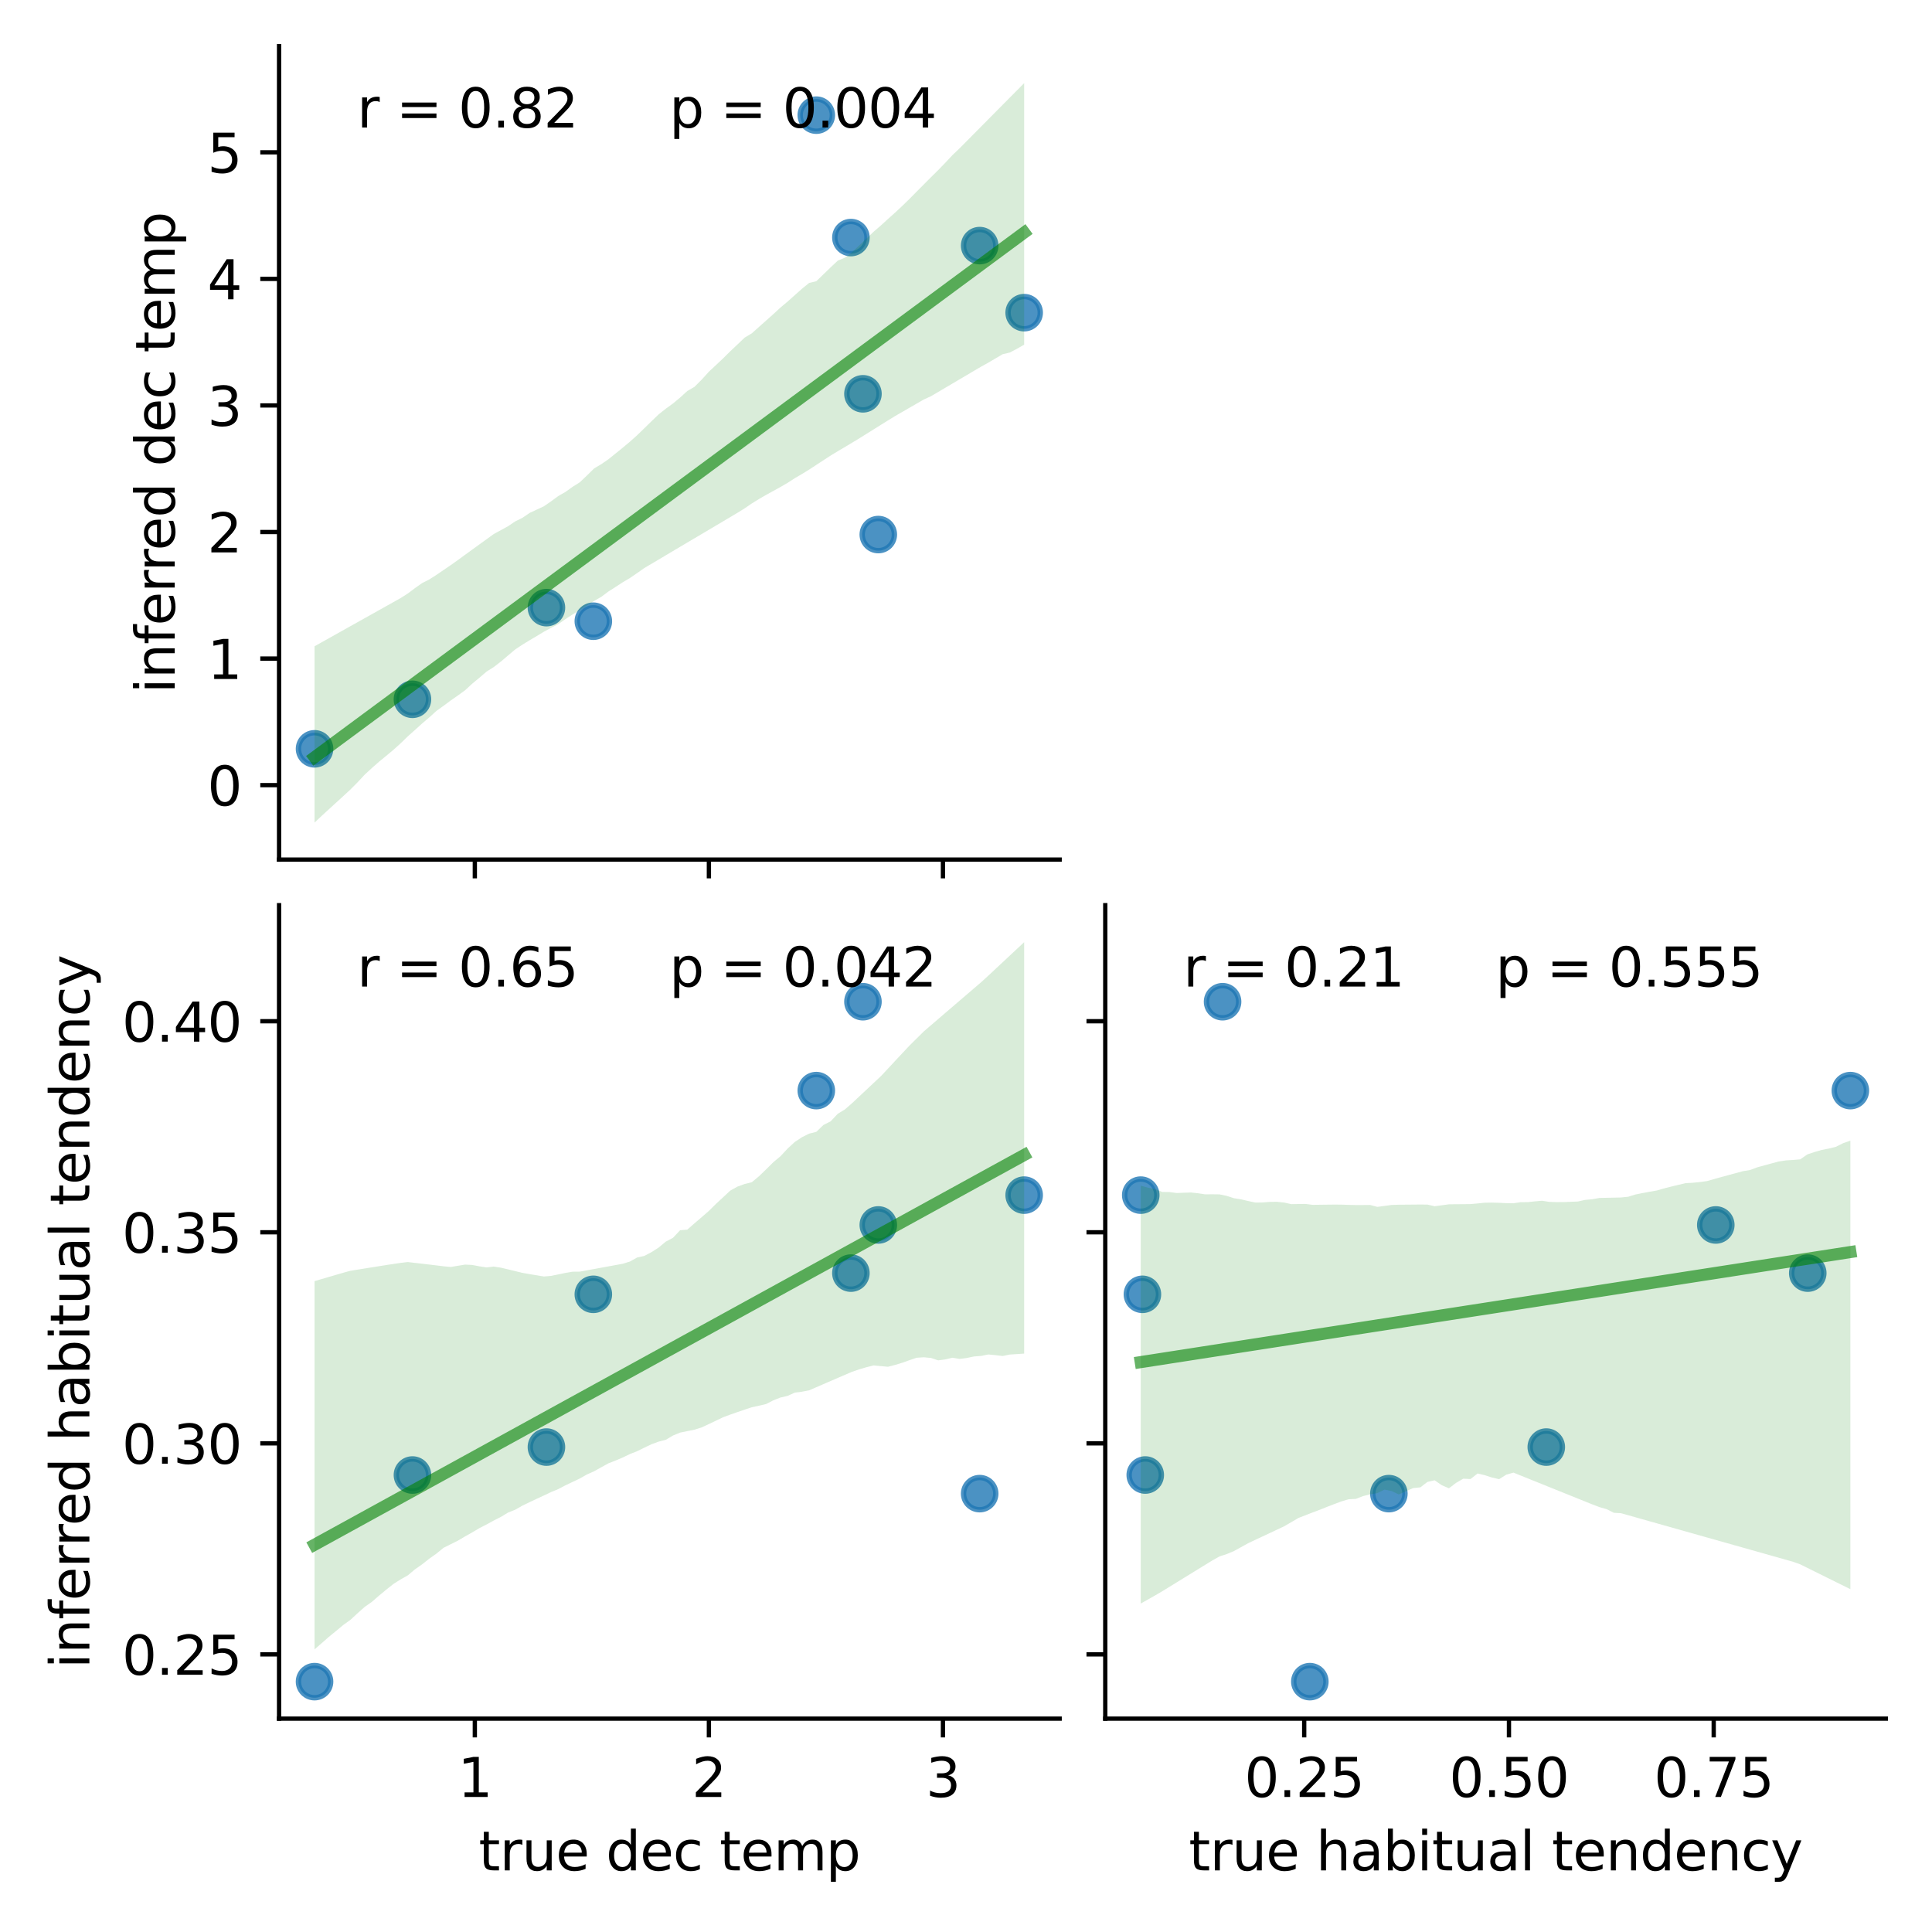 <?xml version="1.0" encoding="utf-8" standalone="no"?>
<!DOCTYPE svg PUBLIC "-//W3C//DTD SVG 1.1//EN"
  "http://www.w3.org/Graphics/SVG/1.1/DTD/svg11.dtd">
<svg xmlns:xlink="http://www.w3.org/1999/xlink" width="360pt" height="360pt" viewBox="0 0 360 360" xmlns="http://www.w3.org/2000/svg" version="1.1">
 <defs>
  <style type="text/css">*{stroke-linejoin: round; stroke-linecap: butt}</style>
 </defs>
 <g id="figure_1">
  <g id="patch_1">
   <path d="M 0 360 
L 360 360 
L 360 0 
L 0 0 
z
" style="fill: #ffffff"/>
  </g>
  <g id="axes_1">
   <g id="patch_2">
    <path d="M 52 160.17 
L 197.45 160.17 
L 197.45 8.6 
L 52 8.6 
z
" style="fill: #ffffff"/>
   </g>
   <g id="PathCollection_1">
    <defs>
     <path id="m58610fe6cb" d="M 0 3 
C 0.796 3 1.559 2.684 2.121 2.121 
C 2.684 1.559 3 0.796 3 0 
C 3 -0.796 2.684 -1.559 2.121 -2.121 
C 1.559 -2.684 0.796 -3 0 -3 
C -0.796 -3 -1.559 -2.684 -2.121 -2.121 
C -2.684 -1.559 -3 -0.796 -3 0 
C -3 0.796 -2.684 1.559 -2.121 2.121 
C -1.559 2.684 -0.796 3 0 3 
z
" style="stroke: #1f77b4; stroke-opacity: 0.8"/>
    </defs>
    <g clip-path="url(#pa6f089266f)">
     <use xlink:href="#m58610fe6cb" x="101.819" y="113.224" style="fill: #1f77b4; fill-opacity: 0.8; stroke: #1f77b4; stroke-opacity: 0.8"/>
     <use xlink:href="#m58610fe6cb" x="152.105" y="21.457" style="fill: #1f77b4; fill-opacity: 0.8; stroke: #1f77b4; stroke-opacity: 0.8"/>
     <use xlink:href="#m58610fe6cb" x="190.839" y="58.261" style="fill: #1f77b4; fill-opacity: 0.8; stroke: #1f77b4; stroke-opacity: 0.8"/>
     <use xlink:href="#m58610fe6cb" x="76.854" y="130.306" style="fill: #1f77b4; fill-opacity: 0.8; stroke: #1f77b4; stroke-opacity: 0.8"/>
     <use xlink:href="#m58610fe6cb" x="163.658" y="99.608" style="fill: #1f77b4; fill-opacity: 0.8; stroke: #1f77b4; stroke-opacity: 0.8"/>
     <use xlink:href="#m58610fe6cb" x="158.553" y="44.267" style="fill: #1f77b4; fill-opacity: 0.8; stroke: #1f77b4; stroke-opacity: 0.8"/>
     <use xlink:href="#m58610fe6cb" x="182.548" y="45.766" style="fill: #1f77b4; fill-opacity: 0.8; stroke: #1f77b4; stroke-opacity: 0.8"/>
     <use xlink:href="#m58610fe6cb" x="58.611" y="139.532" style="fill: #1f77b4; fill-opacity: 0.8; stroke: #1f77b4; stroke-opacity: 0.8"/>
     <use xlink:href="#m58610fe6cb" x="110.559" y="115.756" style="fill: #1f77b4; fill-opacity: 0.8; stroke: #1f77b4; stroke-opacity: 0.8"/>
     <use xlink:href="#m58610fe6cb" x="160.797" y="73.38" style="fill: #1f77b4; fill-opacity: 0.8; stroke: #1f77b4; stroke-opacity: 0.8"/>
    </g>
   </g>
   <g id="PolyCollection_1">
    <path d="M 58.611 120.423 
L 58.611 153.28 
L 59.947 152.017 
L 61.283 150.795 
L 62.618 149.573 
L 63.954 148.352 
L 65.29 147.118 
L 66.625 145.774 
L 67.961 144.341 
L 69.296 143.111 
L 70.632 141.933 
L 71.968 140.837 
L 73.303 139.723 
L 74.639 138.521 
L 75.975 137.221 
L 77.31 136.03 
L 78.646 134.82 
L 79.981 133.686 
L 81.317 132.475 
L 82.653 131.514 
L 83.988 130.52 
L 85.324 129.595 
L 86.66 128.62 
L 87.995 127.391 
L 89.331 126.288 
L 90.666 125.137 
L 92.002 124.299 
L 93.338 123.27 
L 94.673 122.132 
L 96.009 121.009 
L 97.345 120.125 
L 98.68 119.309 
L 100.016 118.516 
L 101.351 117.712 
L 102.687 116.991 
L 104.023 116.303 
L 105.358 115.364 
L 106.694 114.5 
L 108.03 113.662 
L 109.365 112.809 
L 110.701 111.977 
L 112.037 111.216 
L 113.372 110.217 
L 114.708 109.369 
L 116.043 108.492 
L 117.379 107.703 
L 118.715 106.791 
L 120.05 105.852 
L 121.386 105.061 
L 122.722 104.27 
L 124.057 103.476 
L 125.393 102.681 
L 126.728 101.889 
L 128.064 101.099 
L 129.4 100.308 
L 130.735 99.518 
L 132.071 98.728 
L 133.407 97.937 
L 134.742 97.143 
L 136.078 96.349 
L 137.413 95.556 
L 138.749 94.728 
L 140.085 93.813 
L 141.42 92.989 
L 142.756 92.216 
L 144.092 91.481 
L 145.427 90.746 
L 146.763 89.968 
L 148.099 89.105 
L 149.434 88.325 
L 150.77 87.502 
L 152.105 86.629 
L 153.441 85.757 
L 154.777 84.885 
L 156.112 84.077 
L 157.448 83.29 
L 158.784 82.488 
L 160.119 81.679 
L 161.455 80.844 
L 162.79 80.01 
L 164.126 79.175 
L 165.462 78.341 
L 166.797 77.521 
L 168.133 76.751 
L 169.469 75.98 
L 170.804 75.21 
L 172.14 74.439 
L 173.475 73.828 
L 174.811 73.04 
L 176.147 72.253 
L 177.482 71.465 
L 178.818 70.678 
L 180.154 69.89 
L 181.489 69.097 
L 182.825 68.316 
L 184.16 67.574 
L 185.496 66.788 
L 186.832 66.002 
L 188.167 65.689 
L 189.503 64.986 
L 190.839 64.221 
L 190.839 15.49 
L 190.839 15.49 
L 189.503 16.836 
L 188.167 18.182 
L 186.832 19.53 
L 185.496 20.879 
L 184.16 22.228 
L 182.825 23.576 
L 181.489 24.925 
L 180.154 26.274 
L 178.818 27.624 
L 177.482 28.894 
L 176.147 30.324 
L 174.811 31.705 
L 173.475 33.025 
L 172.14 34.366 
L 170.804 35.708 
L 169.469 37.062 
L 168.133 38.365 
L 166.797 39.61 
L 165.462 40.803 
L 164.126 42.025 
L 162.79 43.177 
L 161.455 44.447 
L 160.119 45.716 
L 158.784 46.984 
L 157.448 48.006 
L 156.112 48.561 
L 154.777 49.819 
L 153.441 51.11 
L 152.105 52.402 
L 150.77 52.721 
L 149.434 53.809 
L 148.099 54.997 
L 146.763 56.189 
L 145.427 57.307 
L 144.092 58.542 
L 142.756 59.732 
L 141.42 60.923 
L 140.085 62.113 
L 138.749 62.912 
L 137.413 64.194 
L 136.078 65.447 
L 134.742 66.777 
L 133.407 68.03 
L 132.071 69.28 
L 130.735 70.758 
L 129.4 72.086 
L 128.064 72.86 
L 126.728 74.081 
L 125.393 75.19 
L 124.057 76.161 
L 122.722 77.218 
L 121.386 78.504 
L 120.05 79.813 
L 118.715 81.105 
L 117.379 82.298 
L 116.043 83.419 
L 114.708 84.499 
L 113.372 85.574 
L 112.037 86.494 
L 110.701 87.289 
L 109.365 88.606 
L 108.03 89.874 
L 106.694 90.711 
L 105.358 91.67 
L 104.023 92.432 
L 102.687 93.415 
L 101.351 94.336 
L 100.016 94.958 
L 98.68 95.582 
L 97.345 96.49 
L 96.009 97.15 
L 94.673 98.051 
L 93.338 98.782 
L 92.002 99.511 
L 90.666 100.476 
L 89.331 101.442 
L 87.995 102.409 
L 86.66 103.379 
L 85.324 104.353 
L 83.988 105.303 
L 82.653 106.213 
L 81.317 107.124 
L 79.981 107.977 
L 78.646 108.655 
L 77.31 109.597 
L 75.975 110.598 
L 74.639 111.448 
L 73.303 112.196 
L 71.968 112.944 
L 70.632 113.692 
L 69.296 114.44 
L 67.961 115.188 
L 66.625 115.936 
L 65.29 116.683 
L 63.954 117.431 
L 62.618 118.179 
L 61.283 118.927 
L 59.947 119.675 
L 58.611 120.423 
z
" clip-path="url(#pa6f089266f)" style="fill: #008000; fill-opacity: 0.15"/>
   </g>
   <g id="matplotlib.axis_1">
    <g id="xtick_1">
     <g id="line2d_1">
      <defs>
       <path id="m5d57467850" d="M 0 0 
L 0 3.5 
" style="stroke: #000000; stroke-width: 0.8"/>
      </defs>
      <g>
       <use xlink:href="#m5d57467850" x="88.478" y="160.17" style="stroke: #000000; stroke-width: 0.8"/>
      </g>
     </g>
    </g>
    <g id="xtick_2">
     <g id="line2d_2">
      <g>
       <use xlink:href="#m5d57467850" x="132.092" y="160.17" style="stroke: #000000; stroke-width: 0.8"/>
      </g>
     </g>
    </g>
    <g id="xtick_3">
     <g id="line2d_3">
      <g>
       <use xlink:href="#m5d57467850" x="175.706" y="160.17" style="stroke: #000000; stroke-width: 0.8"/>
      </g>
     </g>
    </g>
   </g>
   <g id="matplotlib.axis_2">
    <g id="ytick_1">
     <g id="line2d_4">
      <defs>
       <path id="mcb37d36b9e" d="M 0 0 
L -3.5 0 
" style="stroke: #000000; stroke-width: 0.8"/>
      </defs>
      <g>
       <use xlink:href="#mcb37d36b9e" x="52" y="146.299" style="stroke: #000000; stroke-width: 0.8"/>
      </g>
     </g>
     <g id="text_1">
      <!-- 0 -->
      <g transform="translate(38.638 150.099) scale(0.1 -0.1)">
       <defs>
        <path id="DejaVuSans-30" d="M 2034 4250 
Q 1547 4250 1301 3770 
Q 1056 3291 1056 2328 
Q 1056 1369 1301 889 
Q 1547 409 2034 409 
Q 2525 409 2770 889 
Q 3016 1369 3016 2328 
Q 3016 3291 2770 3770 
Q 2525 4250 2034 4250 
z
M 2034 4750 
Q 2819 4750 3233 4129 
Q 3647 3509 3647 2328 
Q 3647 1150 3233 529 
Q 2819 -91 2034 -91 
Q 1250 -91 836 529 
Q 422 1150 422 2328 
Q 422 3509 836 4129 
Q 1250 4750 2034 4750 
z
" transform="scale(0.016)"/>
       </defs>
       <use xlink:href="#DejaVuSans-30"/>
      </g>
     </g>
    </g>
    <g id="ytick_2">
     <g id="line2d_5">
      <g>
       <use xlink:href="#mcb37d36b9e" x="52" y="122.716" style="stroke: #000000; stroke-width: 0.8"/>
      </g>
     </g>
     <g id="text_2">
      <!-- 1 -->
      <g transform="translate(38.638 126.516) scale(0.1 -0.1)">
       <defs>
        <path id="DejaVuSans-31" d="M 794 531 
L 1825 531 
L 1825 4091 
L 703 3866 
L 703 4441 
L 1819 4666 
L 2450 4666 
L 2450 531 
L 3481 531 
L 3481 0 
L 794 0 
L 794 531 
z
" transform="scale(0.016)"/>
       </defs>
       <use xlink:href="#DejaVuSans-31"/>
      </g>
     </g>
    </g>
    <g id="ytick_3">
     <g id="line2d_6">
      <g>
       <use xlink:href="#mcb37d36b9e" x="52" y="99.133" style="stroke: #000000; stroke-width: 0.8"/>
      </g>
     </g>
     <g id="text_3">
      <!-- 2 -->
      <g transform="translate(38.638 102.933) scale(0.1 -0.1)">
       <defs>
        <path id="DejaVuSans-32" d="M 1228 531 
L 3431 531 
L 3431 0 
L 469 0 
L 469 531 
Q 828 903 1448 1529 
Q 2069 2156 2228 2338 
Q 2531 2678 2651 2914 
Q 2772 3150 2772 3378 
Q 2772 3750 2511 3984 
Q 2250 4219 1831 4219 
Q 1534 4219 1204 4116 
Q 875 4013 500 3803 
L 500 4441 
Q 881 4594 1212 4672 
Q 1544 4750 1819 4750 
Q 2544 4750 2975 4387 
Q 3406 4025 3406 3419 
Q 3406 3131 3298 2873 
Q 3191 2616 2906 2266 
Q 2828 2175 2409 1742 
Q 1991 1309 1228 531 
z
" transform="scale(0.016)"/>
       </defs>
       <use xlink:href="#DejaVuSans-32"/>
      </g>
     </g>
    </g>
    <g id="ytick_4">
     <g id="line2d_7">
      <g>
       <use xlink:href="#mcb37d36b9e" x="52" y="75.55" style="stroke: #000000; stroke-width: 0.8"/>
      </g>
     </g>
     <g id="text_4">
      <!-- 3 -->
      <g transform="translate(38.638 79.35) scale(0.1 -0.1)">
       <defs>
        <path id="DejaVuSans-33" d="M 2597 2516 
Q 3050 2419 3304 2112 
Q 3559 1806 3559 1356 
Q 3559 666 3084 287 
Q 2609 -91 1734 -91 
Q 1441 -91 1130 -33 
Q 819 25 488 141 
L 488 750 
Q 750 597 1062 519 
Q 1375 441 1716 441 
Q 2309 441 2620 675 
Q 2931 909 2931 1356 
Q 2931 1769 2642 2001 
Q 2353 2234 1838 2234 
L 1294 2234 
L 1294 2753 
L 1863 2753 
Q 2328 2753 2575 2939 
Q 2822 3125 2822 3475 
Q 2822 3834 2567 4026 
Q 2313 4219 1838 4219 
Q 1578 4219 1281 4162 
Q 984 4106 628 3988 
L 628 4550 
Q 988 4650 1302 4700 
Q 1616 4750 1894 4750 
Q 2613 4750 3031 4423 
Q 3450 4097 3450 3541 
Q 3450 3153 3228 2886 
Q 3006 2619 2597 2516 
z
" transform="scale(0.016)"/>
       </defs>
       <use xlink:href="#DejaVuSans-33"/>
      </g>
     </g>
    </g>
    <g id="ytick_5">
     <g id="line2d_8">
      <g>
       <use xlink:href="#mcb37d36b9e" x="52" y="51.968" style="stroke: #000000; stroke-width: 0.8"/>
      </g>
     </g>
     <g id="text_5">
      <!-- 4 -->
      <g transform="translate(38.638 55.767) scale(0.1 -0.1)">
       <defs>
        <path id="DejaVuSans-34" d="M 2419 4116 
L 825 1625 
L 2419 1625 
L 2419 4116 
z
M 2253 4666 
L 3047 4666 
L 3047 1625 
L 3713 1625 
L 3713 1100 
L 3047 1100 
L 3047 0 
L 2419 0 
L 2419 1100 
L 313 1100 
L 313 1709 
L 2253 4666 
z
" transform="scale(0.016)"/>
       </defs>
       <use xlink:href="#DejaVuSans-34"/>
      </g>
     </g>
    </g>
    <g id="ytick_6">
     <g id="line2d_9">
      <g>
       <use xlink:href="#mcb37d36b9e" x="52" y="28.385" style="stroke: #000000; stroke-width: 0.8"/>
      </g>
     </g>
     <g id="text_6">
      <!-- 5 -->
      <g transform="translate(38.638 32.184) scale(0.1 -0.1)">
       <defs>
        <path id="DejaVuSans-35" d="M 691 4666 
L 3169 4666 
L 3169 4134 
L 1269 4134 
L 1269 2991 
Q 1406 3038 1543 3061 
Q 1681 3084 1819 3084 
Q 2600 3084 3056 2656 
Q 3513 2228 3513 1497 
Q 3513 744 3044 326 
Q 2575 -91 1722 -91 
Q 1428 -91 1123 -41 
Q 819 9 494 109 
L 494 744 
Q 775 591 1075 516 
Q 1375 441 1709 441 
Q 2250 441 2565 725 
Q 2881 1009 2881 1497 
Q 2881 1984 2565 2268 
Q 2250 2553 1709 2553 
Q 1456 2553 1204 2497 
Q 953 2441 691 2322 
L 691 4666 
z
" transform="scale(0.016)"/>
       </defs>
       <use xlink:href="#DejaVuSans-35"/>
      </g>
     </g>
    </g>
    <g id="text_7">
     <!-- inferred dec temp -->
     <g transform="translate(32.558 129.201) rotate(-90) scale(0.1 -0.1)">
      <defs>
       <path id="DejaVuSans-69" d="M 603 3500 
L 1178 3500 
L 1178 0 
L 603 0 
L 603 3500 
z
M 603 4863 
L 1178 4863 
L 1178 4134 
L 603 4134 
L 603 4863 
z
" transform="scale(0.016)"/>
       <path id="DejaVuSans-6e" d="M 3513 2113 
L 3513 0 
L 2938 0 
L 2938 2094 
Q 2938 2591 2744 2837 
Q 2550 3084 2163 3084 
Q 1697 3084 1428 2787 
Q 1159 2491 1159 1978 
L 1159 0 
L 581 0 
L 581 3500 
L 1159 3500 
L 1159 2956 
Q 1366 3272 1645 3428 
Q 1925 3584 2291 3584 
Q 2894 3584 3203 3211 
Q 3513 2838 3513 2113 
z
" transform="scale(0.016)"/>
       <path id="DejaVuSans-66" d="M 2375 4863 
L 2375 4384 
L 1825 4384 
Q 1516 4384 1395 4259 
Q 1275 4134 1275 3809 
L 1275 3500 
L 2222 3500 
L 2222 3053 
L 1275 3053 
L 1275 0 
L 697 0 
L 697 3053 
L 147 3053 
L 147 3500 
L 697 3500 
L 697 3744 
Q 697 4328 969 4595 
Q 1241 4863 1831 4863 
L 2375 4863 
z
" transform="scale(0.016)"/>
       <path id="DejaVuSans-65" d="M 3597 1894 
L 3597 1613 
L 953 1613 
Q 991 1019 1311 708 
Q 1631 397 2203 397 
Q 2534 397 2845 478 
Q 3156 559 3463 722 
L 3463 178 
Q 3153 47 2828 -22 
Q 2503 -91 2169 -91 
Q 1331 -91 842 396 
Q 353 884 353 1716 
Q 353 2575 817 3079 
Q 1281 3584 2069 3584 
Q 2775 3584 3186 3129 
Q 3597 2675 3597 1894 
z
M 3022 2063 
Q 3016 2534 2758 2815 
Q 2500 3097 2075 3097 
Q 1594 3097 1305 2825 
Q 1016 2553 972 2059 
L 3022 2063 
z
" transform="scale(0.016)"/>
       <path id="DejaVuSans-72" d="M 2631 2963 
Q 2534 3019 2420 3045 
Q 2306 3072 2169 3072 
Q 1681 3072 1420 2755 
Q 1159 2438 1159 1844 
L 1159 0 
L 581 0 
L 581 3500 
L 1159 3500 
L 1159 2956 
Q 1341 3275 1631 3429 
Q 1922 3584 2338 3584 
Q 2397 3584 2469 3576 
Q 2541 3569 2628 3553 
L 2631 2963 
z
" transform="scale(0.016)"/>
       <path id="DejaVuSans-64" d="M 2906 2969 
L 2906 4863 
L 3481 4863 
L 3481 0 
L 2906 0 
L 2906 525 
Q 2725 213 2448 61 
Q 2172 -91 1784 -91 
Q 1150 -91 751 415 
Q 353 922 353 1747 
Q 353 2572 751 3078 
Q 1150 3584 1784 3584 
Q 2172 3584 2448 3432 
Q 2725 3281 2906 2969 
z
M 947 1747 
Q 947 1113 1208 752 
Q 1469 391 1925 391 
Q 2381 391 2643 752 
Q 2906 1113 2906 1747 
Q 2906 2381 2643 2742 
Q 2381 3103 1925 3103 
Q 1469 3103 1208 2742 
Q 947 2381 947 1747 
z
" transform="scale(0.016)"/>
       <path id="DejaVuSans-20" transform="scale(0.016)"/>
       <path id="DejaVuSans-63" d="M 3122 3366 
L 3122 2828 
Q 2878 2963 2633 3030 
Q 2388 3097 2138 3097 
Q 1578 3097 1268 2742 
Q 959 2388 959 1747 
Q 959 1106 1268 751 
Q 1578 397 2138 397 
Q 2388 397 2633 464 
Q 2878 531 3122 666 
L 3122 134 
Q 2881 22 2623 -34 
Q 2366 -91 2075 -91 
Q 1284 -91 818 406 
Q 353 903 353 1747 
Q 353 2603 823 3093 
Q 1294 3584 2113 3584 
Q 2378 3584 2631 3529 
Q 2884 3475 3122 3366 
z
" transform="scale(0.016)"/>
       <path id="DejaVuSans-74" d="M 1172 4494 
L 1172 3500 
L 2356 3500 
L 2356 3053 
L 1172 3053 
L 1172 1153 
Q 1172 725 1289 603 
Q 1406 481 1766 481 
L 2356 481 
L 2356 0 
L 1766 0 
Q 1100 0 847 248 
Q 594 497 594 1153 
L 594 3053 
L 172 3053 
L 172 3500 
L 594 3500 
L 594 4494 
L 1172 4494 
z
" transform="scale(0.016)"/>
       <path id="DejaVuSans-6d" d="M 3328 2828 
Q 3544 3216 3844 3400 
Q 4144 3584 4550 3584 
Q 5097 3584 5394 3201 
Q 5691 2819 5691 2113 
L 5691 0 
L 5113 0 
L 5113 2094 
Q 5113 2597 4934 2840 
Q 4756 3084 4391 3084 
Q 3944 3084 3684 2787 
Q 3425 2491 3425 1978 
L 3425 0 
L 2847 0 
L 2847 2094 
Q 2847 2600 2669 2842 
Q 2491 3084 2119 3084 
Q 1678 3084 1418 2786 
Q 1159 2488 1159 1978 
L 1159 0 
L 581 0 
L 581 3500 
L 1159 3500 
L 1159 2956 
Q 1356 3278 1631 3431 
Q 1906 3584 2284 3584 
Q 2666 3584 2933 3390 
Q 3200 3197 3328 2828 
z
" transform="scale(0.016)"/>
       <path id="DejaVuSans-70" d="M 1159 525 
L 1159 -1331 
L 581 -1331 
L 581 3500 
L 1159 3500 
L 1159 2969 
Q 1341 3281 1617 3432 
Q 1894 3584 2278 3584 
Q 2916 3584 3314 3078 
Q 3713 2572 3713 1747 
Q 3713 922 3314 415 
Q 2916 -91 2278 -91 
Q 1894 -91 1617 61 
Q 1341 213 1159 525 
z
M 3116 1747 
Q 3116 2381 2855 2742 
Q 2594 3103 2138 3103 
Q 1681 3103 1420 2742 
Q 1159 2381 1159 1747 
Q 1159 1113 1420 752 
Q 1681 391 2138 391 
Q 2594 391 2855 752 
Q 3116 1113 3116 1747 
z
" transform="scale(0.016)"/>
      </defs>
      <use xlink:href="#DejaVuSans-69"/>
      <use xlink:href="#DejaVuSans-6e" x="27.783"/>
      <use xlink:href="#DejaVuSans-66" x="91.162"/>
      <use xlink:href="#DejaVuSans-65" x="126.367"/>
      <use xlink:href="#DejaVuSans-72" x="187.891"/>
      <use xlink:href="#DejaVuSans-72" x="227.254"/>
      <use xlink:href="#DejaVuSans-65" x="266.117"/>
      <use xlink:href="#DejaVuSans-64" x="327.641"/>
      <use xlink:href="#DejaVuSans-20" x="391.117"/>
      <use xlink:href="#DejaVuSans-64" x="422.904"/>
      <use xlink:href="#DejaVuSans-65" x="486.381"/>
      <use xlink:href="#DejaVuSans-63" x="547.904"/>
      <use xlink:href="#DejaVuSans-20" x="602.885"/>
      <use xlink:href="#DejaVuSans-74" x="634.672"/>
      <use xlink:href="#DejaVuSans-65" x="673.881"/>
      <use xlink:href="#DejaVuSans-6d" x="735.404"/>
      <use xlink:href="#DejaVuSans-70" x="832.816"/>
     </g>
    </g>
   </g>
   <g id="line2d_10">
    <path d="M 58.611 141.101 
L 59.947 140.114 
L 61.283 139.126 
L 62.618 138.139 
L 63.954 137.152 
L 65.29 136.164 
L 66.625 135.177 
L 67.961 134.189 
L 69.296 133.202 
L 70.632 132.214 
L 71.968 131.227 
L 73.303 130.239 
L 74.639 129.252 
L 75.975 128.264 
L 77.31 127.277 
L 78.646 126.289 
L 79.981 125.302 
L 81.317 124.314 
L 82.653 123.327 
L 83.988 122.339 
L 85.324 121.352 
L 86.66 120.364 
L 87.995 119.377 
L 89.331 118.39 
L 90.666 117.402 
L 92.002 116.415 
L 93.338 115.427 
L 94.673 114.44 
L 96.009 113.452 
L 97.345 112.465 
L 98.68 111.477 
L 100.016 110.49 
L 101.351 109.502 
L 102.687 108.515 
L 104.023 107.527 
L 105.358 106.54 
L 106.694 105.552 
L 108.03 104.565 
L 109.365 103.577 
L 110.701 102.59 
L 112.037 101.602 
L 113.372 100.615 
L 114.708 99.628 
L 116.043 98.64 
L 117.379 97.653 
L 118.715 96.665 
L 120.05 95.678 
L 121.386 94.69 
L 122.722 93.703 
L 124.057 92.715 
L 125.393 91.728 
L 126.728 90.74 
L 128.064 89.753 
L 129.4 88.765 
L 130.735 87.778 
L 132.071 86.79 
L 133.407 85.803 
L 134.742 84.815 
L 136.078 83.828 
L 137.413 82.84 
L 138.749 81.853 
L 140.085 80.866 
L 141.42 79.878 
L 142.756 78.891 
L 144.092 77.903 
L 145.427 76.916 
L 146.763 75.928 
L 148.099 74.941 
L 149.434 73.953 
L 150.77 72.966 
L 152.105 71.978 
L 153.441 70.991 
L 154.777 70.003 
L 156.112 69.016 
L 157.448 68.028 
L 158.784 67.041 
L 160.119 66.053 
L 161.455 65.066 
L 162.79 64.078 
L 164.126 63.091 
L 165.462 62.104 
L 166.797 61.116 
L 168.133 60.129 
L 169.469 59.141 
L 170.804 58.154 
L 172.14 57.166 
L 173.475 56.179 
L 174.811 55.191 
L 176.147 54.204 
L 177.482 53.216 
L 178.818 52.229 
L 180.154 51.241 
L 181.489 50.254 
L 182.825 49.266 
L 184.16 48.279 
L 185.496 47.291 
L 186.832 46.304 
L 188.167 45.316 
L 189.503 44.329 
L 190.839 43.342 
" clip-path="url(#pa6f089266f)" style="fill: none; stroke: #008000; stroke-opacity: 0.6; stroke-width: 2.25; stroke-linecap: square"/>
   </g>
   <g id="patch_3">
    <path d="M 52 160.17 
L 52 8.6 
" style="fill: none; stroke: #000000; stroke-width: 0.8; stroke-linejoin: miter; stroke-linecap: square"/>
   </g>
   <g id="patch_4">
    <path d="M 52 160.17 
L 197.45 160.17 
" style="fill: none; stroke: #000000; stroke-width: 0.8; stroke-linejoin: miter; stroke-linecap: square"/>
   </g>
   <g id="text_8">
    <!-- r = 0.82  -->
    <g transform="translate(66.545 23.757) scale(0.1 -0.1)">
     <defs>
      <path id="DejaVuSans-3d" d="M 678 2906 
L 4684 2906 
L 4684 2381 
L 678 2381 
L 678 2906 
z
M 678 1631 
L 4684 1631 
L 4684 1100 
L 678 1100 
L 678 1631 
z
" transform="scale(0.016)"/>
      <path id="DejaVuSans-2e" d="M 684 794 
L 1344 794 
L 1344 0 
L 684 0 
L 684 794 
z
" transform="scale(0.016)"/>
      <path id="DejaVuSans-38" d="M 2034 2216 
Q 1584 2216 1326 1975 
Q 1069 1734 1069 1313 
Q 1069 891 1326 650 
Q 1584 409 2034 409 
Q 2484 409 2743 651 
Q 3003 894 3003 1313 
Q 3003 1734 2745 1975 
Q 2488 2216 2034 2216 
z
M 1403 2484 
Q 997 2584 770 2862 
Q 544 3141 544 3541 
Q 544 4100 942 4425 
Q 1341 4750 2034 4750 
Q 2731 4750 3128 4425 
Q 3525 4100 3525 3541 
Q 3525 3141 3298 2862 
Q 3072 2584 2669 2484 
Q 3125 2378 3379 2068 
Q 3634 1759 3634 1313 
Q 3634 634 3220 271 
Q 2806 -91 2034 -91 
Q 1263 -91 848 271 
Q 434 634 434 1313 
Q 434 1759 690 2068 
Q 947 2378 1403 2484 
z
M 1172 3481 
Q 1172 3119 1398 2916 
Q 1625 2713 2034 2713 
Q 2441 2713 2670 2916 
Q 2900 3119 2900 3481 
Q 2900 3844 2670 4047 
Q 2441 4250 2034 4250 
Q 1625 4250 1398 4047 
Q 1172 3844 1172 3481 
z
" transform="scale(0.016)"/>
     </defs>
     <use xlink:href="#DejaVuSans-72"/>
     <use xlink:href="#DejaVuSans-20" x="41.113"/>
     <use xlink:href="#DejaVuSans-3d" x="72.9"/>
     <use xlink:href="#DejaVuSans-20" x="156.689"/>
     <use xlink:href="#DejaVuSans-30" x="188.477"/>
     <use xlink:href="#DejaVuSans-2e" x="252.1"/>
     <use xlink:href="#DejaVuSans-38" x="283.887"/>
     <use xlink:href="#DejaVuSans-32" x="347.51"/>
     <use xlink:href="#DejaVuSans-20" x="411.133"/>
    </g>
   </g>
   <g id="text_9">
    <!-- p = 0.004 -->
    <g transform="translate(124.725 23.757) scale(0.1 -0.1)">
     <use xlink:href="#DejaVuSans-70"/>
     <use xlink:href="#DejaVuSans-20" x="63.477"/>
     <use xlink:href="#DejaVuSans-3d" x="95.264"/>
     <use xlink:href="#DejaVuSans-20" x="179.053"/>
     <use xlink:href="#DejaVuSans-30" x="210.84"/>
     <use xlink:href="#DejaVuSans-2e" x="274.463"/>
     <use xlink:href="#DejaVuSans-30" x="306.25"/>
     <use xlink:href="#DejaVuSans-30" x="369.873"/>
     <use xlink:href="#DejaVuSans-34" x="433.496"/>
    </g>
   </g>
  </g>
  <g id="axes_2">
   <g id="patch_5">
    <path d="M 52 320.24 
L 197.45 320.24 
L 197.45 168.67 
L 52 168.67 
z
" style="fill: #ffffff"/>
   </g>
   <g id="PathCollection_2">
    <g clip-path="url(#p4291f24e38)">
     <use xlink:href="#m58610fe6cb" x="101.819" y="269.642" style="fill: #1f77b4; fill-opacity: 0.8; stroke: #1f77b4; stroke-opacity: 0.8"/>
     <use xlink:href="#m58610fe6cb" x="152.105" y="203.218" style="fill: #1f77b4; fill-opacity: 0.8; stroke: #1f77b4; stroke-opacity: 0.8"/>
     <use xlink:href="#m58610fe6cb" x="190.839" y="222.695" style="fill: #1f77b4; fill-opacity: 0.8; stroke: #1f77b4; stroke-opacity: 0.8"/>
     <use xlink:href="#m58610fe6cb" x="76.854" y="274.848" style="fill: #1f77b4; fill-opacity: 0.8; stroke: #1f77b4; stroke-opacity: 0.8"/>
     <use xlink:href="#m58610fe6cb" x="163.658" y="228.253" style="fill: #1f77b4; fill-opacity: 0.8; stroke: #1f77b4; stroke-opacity: 0.8"/>
     <use xlink:href="#m58610fe6cb" x="158.553" y="237.227" style="fill: #1f77b4; fill-opacity: 0.8; stroke: #1f77b4; stroke-opacity: 0.8"/>
     <use xlink:href="#m58610fe6cb" x="182.548" y="278.317" style="fill: #1f77b4; fill-opacity: 0.8; stroke: #1f77b4; stroke-opacity: 0.8"/>
     <use xlink:href="#m58610fe6cb" x="58.611" y="313.35" style="fill: #1f77b4; fill-opacity: 0.8; stroke: #1f77b4; stroke-opacity: 0.8"/>
     <use xlink:href="#m58610fe6cb" x="110.559" y="241.179" style="fill: #1f77b4; fill-opacity: 0.8; stroke: #1f77b4; stroke-opacity: 0.8"/>
     <use xlink:href="#m58610fe6cb" x="160.797" y="186.656" style="fill: #1f77b4; fill-opacity: 0.8; stroke: #1f77b4; stroke-opacity: 0.8"/>
    </g>
   </g>
   <g id="PolyCollection_2">
    <path d="M 58.611 238.719 
L 58.611 307.335 
L 59.947 306.177 
L 61.283 305.003 
L 62.618 303.914 
L 63.954 302.798 
L 65.29 301.842 
L 66.625 300.607 
L 67.961 299.419 
L 69.296 298.481 
L 70.632 297.321 
L 71.968 296.211 
L 73.303 295.151 
L 74.639 294.306 
L 75.975 293.555 
L 77.31 292.436 
L 78.646 291.496 
L 79.981 290.446 
L 81.317 289.496 
L 82.653 288.409 
L 83.988 287.743 
L 85.324 287.077 
L 86.66 286.287 
L 87.995 285.534 
L 89.331 284.743 
L 90.666 284.063 
L 92.002 283.328 
L 93.338 282.653 
L 94.673 281.841 
L 96.009 281.311 
L 97.345 280.551 
L 98.68 279.908 
L 100.016 279.278 
L 101.351 278.659 
L 102.687 278.024 
L 104.023 277.473 
L 105.358 276.766 
L 106.694 276.136 
L 108.03 275.501 
L 109.365 274.744 
L 110.701 274.152 
L 112.037 273.406 
L 113.372 272.668 
L 114.708 272.146 
L 116.043 271.582 
L 117.379 270.937 
L 118.715 270.415 
L 120.05 269.755 
L 121.386 269.12 
L 122.722 268.63 
L 124.057 268.287 
L 125.393 267.494 
L 126.728 266.942 
L 128.064 266.675 
L 129.4 266.402 
L 130.735 265.98 
L 132.071 265.361 
L 133.407 264.723 
L 134.742 264.086 
L 136.078 263.587 
L 137.413 263.128 
L 138.749 262.667 
L 140.085 262.222 
L 141.42 261.933 
L 142.756 261.619 
L 144.092 260.936 
L 145.427 260.408 
L 146.763 260.1 
L 148.099 259.496 
L 149.434 259.324 
L 150.77 259.067 
L 152.105 258.489 
L 153.441 257.911 
L 154.777 257.332 
L 156.112 256.754 
L 157.448 256.176 
L 158.784 255.609 
L 160.119 255.15 
L 161.455 254.761 
L 162.79 254.428 
L 164.126 254.554 
L 165.462 254.675 
L 166.797 254.334 
L 168.133 253.928 
L 169.469 253.45 
L 170.804 252.997 
L 172.14 252.91 
L 173.475 253.033 
L 174.811 253.483 
L 176.147 253.307 
L 177.482 252.994 
L 178.818 253.216 
L 180.154 253.041 
L 181.489 252.759 
L 182.825 252.656 
L 184.16 252.384 
L 185.496 252.514 
L 186.832 252.67 
L 188.167 252.397 
L 189.503 252.316 
L 190.839 252.222 
L 190.839 175.56 
L 190.839 175.56 
L 189.503 176.807 
L 188.167 178.055 
L 186.832 179.303 
L 185.496 180.551 
L 184.16 181.799 
L 182.825 183.017 
L 181.489 184.163 
L 180.154 185.308 
L 178.818 186.454 
L 177.482 187.6 
L 176.147 188.745 
L 174.811 189.891 
L 173.475 191.04 
L 172.14 192.189 
L 170.804 193.507 
L 169.469 194.832 
L 168.133 196.249 
L 166.797 197.683 
L 165.462 199.118 
L 164.126 200.543 
L 162.79 201.795 
L 161.455 203.046 
L 160.119 204.297 
L 158.784 205.548 
L 157.448 206.718 
L 156.112 207.529 
L 154.777 208.942 
L 153.441 209.618 
L 152.105 210.907 
L 150.77 211.236 
L 149.434 211.9 
L 148.099 212.787 
L 146.763 214.015 
L 145.427 215.452 
L 144.092 216.566 
L 142.756 217.896 
L 141.42 219.181 
L 140.085 220.293 
L 138.749 220.621 
L 137.413 221.11 
L 136.078 221.849 
L 134.742 223.092 
L 133.407 224.332 
L 132.071 225.649 
L 130.735 226.814 
L 129.4 227.956 
L 128.064 229.129 
L 126.728 229.235 
L 125.393 230.653 
L 124.057 231.358 
L 122.722 232.467 
L 121.386 233.324 
L 120.05 234.026 
L 118.715 234.322 
L 117.379 235.07 
L 116.043 235.485 
L 114.708 235.729 
L 113.372 235.973 
L 112.037 236.218 
L 110.701 236.462 
L 109.365 236.706 
L 108.03 236.951 
L 106.694 236.963 
L 105.358 237.191 
L 104.023 237.468 
L 102.687 237.744 
L 101.351 237.857 
L 100.016 237.636 
L 98.68 237.415 
L 97.345 237.178 
L 96.009 236.853 
L 94.673 236.53 
L 93.338 236.213 
L 92.002 236.008 
L 90.666 236.164 
L 89.331 235.962 
L 87.995 235.706 
L 86.66 235.641 
L 85.324 235.86 
L 83.988 236.079 
L 82.653 235.956 
L 81.317 235.79 
L 79.981 235.629 
L 78.646 235.474 
L 77.31 235.32 
L 75.975 235.165 
L 74.639 235.322 
L 73.303 235.522 
L 71.968 235.724 
L 70.632 235.937 
L 69.296 236.151 
L 67.961 236.364 
L 66.625 236.577 
L 65.29 236.791 
L 63.954 237.159 
L 62.618 237.549 
L 61.283 237.939 
L 59.947 238.329 
L 58.611 238.719 
z
" clip-path="url(#p4291f24e38)" style="fill: #008000; fill-opacity: 0.15"/>
   </g>
   <g id="matplotlib.axis_3">
    <g id="xtick_4">
     <g id="line2d_11">
      <g>
       <use xlink:href="#m5d57467850" x="88.478" y="320.24" style="stroke: #000000; stroke-width: 0.8"/>
      </g>
     </g>
     <g id="text_10">
      <!-- 1 -->
      <g transform="translate(85.297 334.838) scale(0.1 -0.1)">
       <use xlink:href="#DejaVuSans-31"/>
      </g>
     </g>
    </g>
    <g id="xtick_5">
     <g id="line2d_12">
      <g>
       <use xlink:href="#m5d57467850" x="132.092" y="320.24" style="stroke: #000000; stroke-width: 0.8"/>
      </g>
     </g>
     <g id="text_11">
      <!-- 2 -->
      <g transform="translate(128.911 334.838) scale(0.1 -0.1)">
       <use xlink:href="#DejaVuSans-32"/>
      </g>
     </g>
    </g>
    <g id="xtick_6">
     <g id="line2d_13">
      <g>
       <use xlink:href="#m5d57467850" x="175.706" y="320.24" style="stroke: #000000; stroke-width: 0.8"/>
      </g>
     </g>
     <g id="text_12">
      <!-- 3 -->
      <g transform="translate(172.525 334.838) scale(0.1 -0.1)">
       <use xlink:href="#DejaVuSans-33"/>
      </g>
     </g>
    </g>
    <g id="text_13">
     <!-- true dec temp -->
     <g transform="translate(89.205 348.517) scale(0.1 -0.1)">
      <defs>
       <path id="DejaVuSans-75" d="M 544 1381 
L 544 3500 
L 1119 3500 
L 1119 1403 
Q 1119 906 1312 657 
Q 1506 409 1894 409 
Q 2359 409 2629 706 
Q 2900 1003 2900 1516 
L 2900 3500 
L 3475 3500 
L 3475 0 
L 2900 0 
L 2900 538 
Q 2691 219 2414 64 
Q 2138 -91 1772 -91 
Q 1169 -91 856 284 
Q 544 659 544 1381 
z
M 1991 3584 
L 1991 3584 
z
" transform="scale(0.016)"/>
      </defs>
      <use xlink:href="#DejaVuSans-74"/>
      <use xlink:href="#DejaVuSans-72" x="39.209"/>
      <use xlink:href="#DejaVuSans-75" x="80.322"/>
      <use xlink:href="#DejaVuSans-65" x="143.701"/>
      <use xlink:href="#DejaVuSans-20" x="205.225"/>
      <use xlink:href="#DejaVuSans-64" x="237.012"/>
      <use xlink:href="#DejaVuSans-65" x="300.488"/>
      <use xlink:href="#DejaVuSans-63" x="362.012"/>
      <use xlink:href="#DejaVuSans-20" x="416.992"/>
      <use xlink:href="#DejaVuSans-74" x="448.779"/>
      <use xlink:href="#DejaVuSans-65" x="487.988"/>
      <use xlink:href="#DejaVuSans-6d" x="549.512"/>
      <use xlink:href="#DejaVuSans-70" x="646.924"/>
     </g>
    </g>
   </g>
   <g id="matplotlib.axis_4">
    <g id="ytick_7">
     <g id="line2d_14">
      <g>
       <use xlink:href="#mcb37d36b9e" x="52" y="308.269" style="stroke: #000000; stroke-width: 0.8"/>
      </g>
     </g>
     <g id="text_14">
      <!-- 0.25 -->
      <g transform="translate(22.734 312.068) scale(0.1 -0.1)">
       <use xlink:href="#DejaVuSans-30"/>
       <use xlink:href="#DejaVuSans-2e" x="63.623"/>
       <use xlink:href="#DejaVuSans-32" x="95.41"/>
       <use xlink:href="#DejaVuSans-35" x="159.033"/>
      </g>
     </g>
    </g>
    <g id="ytick_8">
     <g id="line2d_15">
      <g>
       <use xlink:href="#mcb37d36b9e" x="52" y="268.943" style="stroke: #000000; stroke-width: 0.8"/>
      </g>
     </g>
     <g id="text_15">
      <!-- 0.30 -->
      <g transform="translate(22.734 272.742) scale(0.1 -0.1)">
       <use xlink:href="#DejaVuSans-30"/>
       <use xlink:href="#DejaVuSans-2e" x="63.623"/>
       <use xlink:href="#DejaVuSans-33" x="95.41"/>
       <use xlink:href="#DejaVuSans-30" x="159.033"/>
      </g>
     </g>
    </g>
    <g id="ytick_9">
     <g id="line2d_16">
      <g>
       <use xlink:href="#mcb37d36b9e" x="52" y="229.616" style="stroke: #000000; stroke-width: 0.8"/>
      </g>
     </g>
     <g id="text_16">
      <!-- 0.35 -->
      <g transform="translate(22.734 233.415) scale(0.1 -0.1)">
       <use xlink:href="#DejaVuSans-30"/>
       <use xlink:href="#DejaVuSans-2e" x="63.623"/>
       <use xlink:href="#DejaVuSans-33" x="95.41"/>
       <use xlink:href="#DejaVuSans-35" x="159.033"/>
      </g>
     </g>
    </g>
    <g id="ytick_10">
     <g id="line2d_17">
      <g>
       <use xlink:href="#mcb37d36b9e" x="52" y="190.29" style="stroke: #000000; stroke-width: 0.8"/>
      </g>
     </g>
     <g id="text_17">
      <!-- 0.40 -->
      <g transform="translate(22.734 194.089) scale(0.1 -0.1)">
       <use xlink:href="#DejaVuSans-30"/>
       <use xlink:href="#DejaVuSans-2e" x="63.623"/>
       <use xlink:href="#DejaVuSans-34" x="95.41"/>
       <use xlink:href="#DejaVuSans-30" x="159.033"/>
      </g>
     </g>
    </g>
    <g id="text_18">
     <!-- inferred habitual tendency -->
     <g transform="translate(16.655 310.901) rotate(-90) scale(0.1 -0.1)">
      <defs>
       <path id="DejaVuSans-68" d="M 3513 2113 
L 3513 0 
L 2938 0 
L 2938 2094 
Q 2938 2591 2744 2837 
Q 2550 3084 2163 3084 
Q 1697 3084 1428 2787 
Q 1159 2491 1159 1978 
L 1159 0 
L 581 0 
L 581 4863 
L 1159 4863 
L 1159 2956 
Q 1366 3272 1645 3428 
Q 1925 3584 2291 3584 
Q 2894 3584 3203 3211 
Q 3513 2838 3513 2113 
z
" transform="scale(0.016)"/>
       <path id="DejaVuSans-61" d="M 2194 1759 
Q 1497 1759 1228 1600 
Q 959 1441 959 1056 
Q 959 750 1161 570 
Q 1363 391 1709 391 
Q 2188 391 2477 730 
Q 2766 1069 2766 1631 
L 2766 1759 
L 2194 1759 
z
M 3341 1997 
L 3341 0 
L 2766 0 
L 2766 531 
Q 2569 213 2275 61 
Q 1981 -91 1556 -91 
Q 1019 -91 701 211 
Q 384 513 384 1019 
Q 384 1609 779 1909 
Q 1175 2209 1959 2209 
L 2766 2209 
L 2766 2266 
Q 2766 2663 2505 2880 
Q 2244 3097 1772 3097 
Q 1472 3097 1187 3025 
Q 903 2953 641 2809 
L 641 3341 
Q 956 3463 1253 3523 
Q 1550 3584 1831 3584 
Q 2591 3584 2966 3190 
Q 3341 2797 3341 1997 
z
" transform="scale(0.016)"/>
       <path id="DejaVuSans-62" d="M 3116 1747 
Q 3116 2381 2855 2742 
Q 2594 3103 2138 3103 
Q 1681 3103 1420 2742 
Q 1159 2381 1159 1747 
Q 1159 1113 1420 752 
Q 1681 391 2138 391 
Q 2594 391 2855 752 
Q 3116 1113 3116 1747 
z
M 1159 2969 
Q 1341 3281 1617 3432 
Q 1894 3584 2278 3584 
Q 2916 3584 3314 3078 
Q 3713 2572 3713 1747 
Q 3713 922 3314 415 
Q 2916 -91 2278 -91 
Q 1894 -91 1617 61 
Q 1341 213 1159 525 
L 1159 0 
L 581 0 
L 581 4863 
L 1159 4863 
L 1159 2969 
z
" transform="scale(0.016)"/>
       <path id="DejaVuSans-6c" d="M 603 4863 
L 1178 4863 
L 1178 0 
L 603 0 
L 603 4863 
z
" transform="scale(0.016)"/>
       <path id="DejaVuSans-79" d="M 2059 -325 
Q 1816 -950 1584 -1140 
Q 1353 -1331 966 -1331 
L 506 -1331 
L 506 -850 
L 844 -850 
Q 1081 -850 1212 -737 
Q 1344 -625 1503 -206 
L 1606 56 
L 191 3500 
L 800 3500 
L 1894 763 
L 2988 3500 
L 3597 3500 
L 2059 -325 
z
" transform="scale(0.016)"/>
      </defs>
      <use xlink:href="#DejaVuSans-69"/>
      <use xlink:href="#DejaVuSans-6e" x="27.783"/>
      <use xlink:href="#DejaVuSans-66" x="91.162"/>
      <use xlink:href="#DejaVuSans-65" x="126.367"/>
      <use xlink:href="#DejaVuSans-72" x="187.891"/>
      <use xlink:href="#DejaVuSans-72" x="227.254"/>
      <use xlink:href="#DejaVuSans-65" x="266.117"/>
      <use xlink:href="#DejaVuSans-64" x="327.641"/>
      <use xlink:href="#DejaVuSans-20" x="391.117"/>
      <use xlink:href="#DejaVuSans-68" x="422.904"/>
      <use xlink:href="#DejaVuSans-61" x="486.283"/>
      <use xlink:href="#DejaVuSans-62" x="547.562"/>
      <use xlink:href="#DejaVuSans-69" x="611.039"/>
      <use xlink:href="#DejaVuSans-74" x="638.822"/>
      <use xlink:href="#DejaVuSans-75" x="678.031"/>
      <use xlink:href="#DejaVuSans-61" x="741.41"/>
      <use xlink:href="#DejaVuSans-6c" x="802.689"/>
      <use xlink:href="#DejaVuSans-20" x="830.473"/>
      <use xlink:href="#DejaVuSans-74" x="862.26"/>
      <use xlink:href="#DejaVuSans-65" x="901.469"/>
      <use xlink:href="#DejaVuSans-6e" x="962.992"/>
      <use xlink:href="#DejaVuSans-64" x="1026.371"/>
      <use xlink:href="#DejaVuSans-65" x="1089.848"/>
      <use xlink:href="#DejaVuSans-6e" x="1151.371"/>
      <use xlink:href="#DejaVuSans-63" x="1214.75"/>
      <use xlink:href="#DejaVuSans-79" x="1269.73"/>
     </g>
    </g>
   </g>
   <g id="line2d_18">
    <path d="M 58.611 287.842 
L 59.947 287.108 
L 61.283 286.375 
L 62.618 285.641 
L 63.954 284.908 
L 65.29 284.174 
L 66.625 283.441 
L 67.961 282.707 
L 69.296 281.973 
L 70.632 281.24 
L 71.968 280.506 
L 73.303 279.773 
L 74.639 279.039 
L 75.975 278.306 
L 77.31 277.572 
L 78.646 276.838 
L 79.981 276.105 
L 81.317 275.371 
L 82.653 274.638 
L 83.988 273.904 
L 85.324 273.171 
L 86.66 272.437 
L 87.995 271.703 
L 89.331 270.97 
L 90.666 270.236 
L 92.002 269.503 
L 93.338 268.769 
L 94.673 268.036 
L 96.009 267.302 
L 97.345 266.568 
L 98.68 265.835 
L 100.016 265.101 
L 101.351 264.368 
L 102.687 263.634 
L 104.023 262.901 
L 105.358 262.167 
L 106.694 261.434 
L 108.03 260.7 
L 109.365 259.966 
L 110.701 259.233 
L 112.037 258.499 
L 113.372 257.766 
L 114.708 257.032 
L 116.043 256.299 
L 117.379 255.565 
L 118.715 254.831 
L 120.05 254.098 
L 121.386 253.364 
L 122.722 252.631 
L 124.057 251.897 
L 125.393 251.164 
L 126.728 250.43 
L 128.064 249.696 
L 129.4 248.963 
L 130.735 248.229 
L 132.071 247.496 
L 133.407 246.762 
L 134.742 246.029 
L 136.078 245.295 
L 137.413 244.561 
L 138.749 243.828 
L 140.085 243.094 
L 141.42 242.361 
L 142.756 241.627 
L 144.092 240.894 
L 145.427 240.16 
L 146.763 239.426 
L 148.099 238.693 
L 149.434 237.959 
L 150.77 237.226 
L 152.105 236.492 
L 153.441 235.759 
L 154.777 235.025 
L 156.112 234.291 
L 157.448 233.558 
L 158.784 232.824 
L 160.119 232.091 
L 161.455 231.357 
L 162.79 230.624 
L 164.126 229.89 
L 165.462 229.157 
L 166.797 228.423 
L 168.133 227.689 
L 169.469 226.956 
L 170.804 226.222 
L 172.14 225.489 
L 173.475 224.755 
L 174.811 224.022 
L 176.147 223.288 
L 177.482 222.554 
L 178.818 221.821 
L 180.154 221.087 
L 181.489 220.354 
L 182.825 219.62 
L 184.16 218.887 
L 185.496 218.153 
L 186.832 217.419 
L 188.167 216.686 
L 189.503 215.952 
L 190.839 215.219 
" clip-path="url(#p4291f24e38)" style="fill: none; stroke: #008000; stroke-opacity: 0.6; stroke-width: 2.25; stroke-linecap: square"/>
   </g>
   <g id="patch_6">
    <path d="M 52 320.24 
L 52 168.67 
" style="fill: none; stroke: #000000; stroke-width: 0.8; stroke-linejoin: miter; stroke-linecap: square"/>
   </g>
   <g id="patch_7">
    <path d="M 52 320.24 
L 197.45 320.24 
" style="fill: none; stroke: #000000; stroke-width: 0.8; stroke-linejoin: miter; stroke-linecap: square"/>
   </g>
   <g id="text_19">
    <!-- r = 0.65  -->
    <g transform="translate(66.545 183.827) scale(0.1 -0.1)">
     <defs>
      <path id="DejaVuSans-36" d="M 2113 2584 
Q 1688 2584 1439 2293 
Q 1191 2003 1191 1497 
Q 1191 994 1439 701 
Q 1688 409 2113 409 
Q 2538 409 2786 701 
Q 3034 994 3034 1497 
Q 3034 2003 2786 2293 
Q 2538 2584 2113 2584 
z
M 3366 4563 
L 3366 3988 
Q 3128 4100 2886 4159 
Q 2644 4219 2406 4219 
Q 1781 4219 1451 3797 
Q 1122 3375 1075 2522 
Q 1259 2794 1537 2939 
Q 1816 3084 2150 3084 
Q 2853 3084 3261 2657 
Q 3669 2231 3669 1497 
Q 3669 778 3244 343 
Q 2819 -91 2113 -91 
Q 1303 -91 875 529 
Q 447 1150 447 2328 
Q 447 3434 972 4092 
Q 1497 4750 2381 4750 
Q 2619 4750 2861 4703 
Q 3103 4656 3366 4563 
z
" transform="scale(0.016)"/>
     </defs>
     <use xlink:href="#DejaVuSans-72"/>
     <use xlink:href="#DejaVuSans-20" x="41.113"/>
     <use xlink:href="#DejaVuSans-3d" x="72.9"/>
     <use xlink:href="#DejaVuSans-20" x="156.689"/>
     <use xlink:href="#DejaVuSans-30" x="188.477"/>
     <use xlink:href="#DejaVuSans-2e" x="252.1"/>
     <use xlink:href="#DejaVuSans-36" x="283.887"/>
     <use xlink:href="#DejaVuSans-35" x="347.51"/>
     <use xlink:href="#DejaVuSans-20" x="411.133"/>
    </g>
   </g>
   <g id="text_20">
    <!-- p = 0.042 -->
    <g transform="translate(124.725 183.827) scale(0.1 -0.1)">
     <use xlink:href="#DejaVuSans-70"/>
     <use xlink:href="#DejaVuSans-20" x="63.477"/>
     <use xlink:href="#DejaVuSans-3d" x="95.264"/>
     <use xlink:href="#DejaVuSans-20" x="179.053"/>
     <use xlink:href="#DejaVuSans-30" x="210.84"/>
     <use xlink:href="#DejaVuSans-2e" x="274.463"/>
     <use xlink:href="#DejaVuSans-30" x="306.25"/>
     <use xlink:href="#DejaVuSans-34" x="369.873"/>
     <use xlink:href="#DejaVuSans-32" x="433.496"/>
    </g>
   </g>
  </g>
  <g id="axes_3">
   <g id="patch_8">
    <path d="M 205.95 320.24 
L 351.4 320.24 
L 351.4 168.67 
L 205.95 168.67 
z
" style="fill: #ffffff"/>
   </g>
   <g id="PathCollection_3">
    <g clip-path="url(#pad1be7a175)">
     <use xlink:href="#m58610fe6cb" x="288.128" y="269.642" style="fill: #1f77b4; fill-opacity: 0.8; stroke: #1f77b4; stroke-opacity: 0.8"/>
     <use xlink:href="#m58610fe6cb" x="344.789" y="203.218" style="fill: #1f77b4; fill-opacity: 0.8; stroke: #1f77b4; stroke-opacity: 0.8"/>
     <use xlink:href="#m58610fe6cb" x="212.561" y="222.695" style="fill: #1f77b4; fill-opacity: 0.8; stroke: #1f77b4; stroke-opacity: 0.8"/>
     <use xlink:href="#m58610fe6cb" x="213.4" y="274.848" style="fill: #1f77b4; fill-opacity: 0.8; stroke: #1f77b4; stroke-opacity: 0.8"/>
     <use xlink:href="#m58610fe6cb" x="319.712" y="228.253" style="fill: #1f77b4; fill-opacity: 0.8; stroke: #1f77b4; stroke-opacity: 0.8"/>
     <use xlink:href="#m58610fe6cb" x="336.849" y="237.227" style="fill: #1f77b4; fill-opacity: 0.8; stroke: #1f77b4; stroke-opacity: 0.8"/>
     <use xlink:href="#m58610fe6cb" x="258.795" y="278.317" style="fill: #1f77b4; fill-opacity: 0.8; stroke: #1f77b4; stroke-opacity: 0.8"/>
     <use xlink:href="#m58610fe6cb" x="244.07" y="313.35" style="fill: #1f77b4; fill-opacity: 0.8; stroke: #1f77b4; stroke-opacity: 0.8"/>
     <use xlink:href="#m58610fe6cb" x="212.872" y="241.179" style="fill: #1f77b4; fill-opacity: 0.8; stroke: #1f77b4; stroke-opacity: 0.8"/>
     <use xlink:href="#m58610fe6cb" x="227.81" y="186.656" style="fill: #1f77b4; fill-opacity: 0.8; stroke: #1f77b4; stroke-opacity: 0.8"/>
    </g>
   </g>
   <g id="PolyCollection_3">
    <path d="M 212.561 220.94 
L 212.561 298.799 
L 213.897 298.044 
L 215.233 297.29 
L 216.568 296.506 
L 217.904 295.685 
L 219.24 294.864 
L 220.575 294.042 
L 221.911 293.221 
L 223.246 292.4 
L 224.582 291.578 
L 225.918 290.757 
L 227.253 290.009 
L 228.589 289.578 
L 229.925 289.021 
L 231.26 288.284 
L 232.596 287.545 
L 233.931 286.918 
L 235.267 286.291 
L 236.603 285.664 
L 237.938 285.037 
L 239.274 284.41 
L 240.61 283.634 
L 241.945 282.852 
L 243.281 282.332 
L 244.616 281.812 
L 245.952 281.313 
L 247.288 280.779 
L 248.623 280.26 
L 249.959 279.76 
L 251.295 279.368 
L 252.63 279.297 
L 253.966 278.782 
L 255.301 278.443 
L 256.637 278.225 
L 257.973 277.566 
L 259.308 277.836 
L 260.644 278.462 
L 261.98 277.872 
L 263.315 277.282 
L 264.651 277.152 
L 265.987 276.134 
L 267.322 275.83 
L 268.658 276.75 
L 269.993 277.322 
L 271.329 276.306 
L 272.665 275.533 
L 274 275.598 
L 275.336 274.563 
L 276.672 274.879 
L 278.007 275.316 
L 279.343 275.621 
L 280.678 274.778 
L 282.014 274.404 
L 283.35 274.942 
L 284.685 275.48 
L 286.021 276.018 
L 287.357 276.556 
L 288.692 277.094 
L 290.028 277.631 
L 291.363 278.169 
L 292.699 278.707 
L 294.035 279.245 
L 295.37 279.783 
L 296.706 280.321 
L 298.042 280.831 
L 299.377 281.208 
L 300.713 281.886 
L 302.049 281.962 
L 303.384 282.339 
L 304.72 282.716 
L 306.055 283.093 
L 307.391 283.47 
L 308.727 283.847 
L 310.062 284.224 
L 311.398 284.601 
L 312.734 284.978 
L 314.069 285.355 
L 315.405 285.732 
L 316.74 286.109 
L 318.076 286.486 
L 319.412 286.863 
L 320.747 287.24 
L 322.083 287.617 
L 323.419 287.994 
L 324.754 288.371 
L 326.09 288.748 
L 327.425 289.125 
L 328.761 289.502 
L 330.097 289.879 
L 331.432 290.256 
L 332.768 290.633 
L 334.104 291.01 
L 335.439 291.489 
L 336.775 292.15 
L 338.11 292.812 
L 339.446 293.474 
L 340.782 294.135 
L 342.117 294.797 
L 343.453 295.459 
L 344.789 296.12 
L 344.789 212.541 
L 344.789 212.541 
L 343.453 213.01 
L 342.117 213.68 
L 340.782 214.017 
L 339.446 214.276 
L 338.11 214.663 
L 336.775 215.105 
L 335.439 216.031 
L 334.104 216.14 
L 332.768 216.226 
L 331.432 216.427 
L 330.097 216.786 
L 328.761 217.149 
L 327.425 217.517 
L 326.09 218.017 
L 324.754 218.236 
L 323.419 218.599 
L 322.083 218.962 
L 320.747 219.324 
L 319.412 219.697 
L 318.076 220.077 
L 316.74 220.259 
L 315.405 220.392 
L 314.069 220.462 
L 312.734 220.781 
L 311.398 221.105 
L 310.062 221.447 
L 308.727 221.831 
L 307.391 222.064 
L 306.055 222.312 
L 304.72 222.583 
L 303.384 222.997 
L 302.049 223.133 
L 300.713 223.164 
L 299.377 223.193 
L 298.042 223.221 
L 296.706 223.455 
L 295.37 223.581 
L 294.035 223.879 
L 292.699 223.937 
L 291.363 223.99 
L 290.028 223.993 
L 288.692 223.951 
L 287.357 223.746 
L 286.021 223.853 
L 284.685 223.998 
L 283.35 224.006 
L 282.014 224.214 
L 280.678 224.191 
L 279.343 224.125 
L 278.007 224.087 
L 276.672 224.103 
L 275.336 224.244 
L 274 224.366 
L 272.665 224.381 
L 271.329 224.389 
L 269.993 224.405 
L 268.658 224.585 
L 267.322 224.763 
L 265.987 224.459 
L 264.651 224.447 
L 263.315 224.459 
L 261.98 224.47 
L 260.644 224.483 
L 259.308 224.526 
L 257.973 224.705 
L 256.637 224.884 
L 255.301 224.528 
L 253.966 224.54 
L 252.63 224.542 
L 251.295 224.513 
L 249.959 224.467 
L 248.623 224.458 
L 247.288 224.472 
L 245.952 224.489 
L 244.616 224.506 
L 243.281 224.342 
L 241.945 224.353 
L 240.61 224.378 
L 239.274 224.077 
L 237.938 223.936 
L 236.603 223.957 
L 235.267 224.059 
L 233.931 224.078 
L 232.596 223.798 
L 231.26 223.481 
L 229.925 223.269 
L 228.589 222.834 
L 227.253 222.557 
L 225.918 222.537 
L 224.582 222.552 
L 223.246 222.348 
L 221.911 222.202 
L 220.575 222.249 
L 219.24 222.299 
L 217.904 222.121 
L 216.568 222.102 
L 215.233 221.574 
L 213.897 221.303 
L 212.561 220.94 
z
" clip-path="url(#pad1be7a175)" style="fill: #008000; fill-opacity: 0.15"/>
   </g>
   <g id="matplotlib.axis_5">
    <g id="xtick_7">
     <g id="line2d_19">
      <g>
       <use xlink:href="#m5d57467850" x="243.019" y="320.24" style="stroke: #000000; stroke-width: 0.8"/>
      </g>
     </g>
     <g id="text_21">
      <!-- 0.25 -->
      <g transform="translate(231.886 334.838) scale(0.1 -0.1)">
       <use xlink:href="#DejaVuSans-30"/>
       <use xlink:href="#DejaVuSans-2e" x="63.623"/>
       <use xlink:href="#DejaVuSans-32" x="95.41"/>
       <use xlink:href="#DejaVuSans-35" x="159.033"/>
      </g>
     </g>
    </g>
    <g id="xtick_8">
     <g id="line2d_20">
      <g>
       <use xlink:href="#m5d57467850" x="281.171" y="320.24" style="stroke: #000000; stroke-width: 0.8"/>
      </g>
     </g>
     <g id="text_22">
      <!-- 0.50 -->
      <g transform="translate(270.039 334.838) scale(0.1 -0.1)">
       <use xlink:href="#DejaVuSans-30"/>
       <use xlink:href="#DejaVuSans-2e" x="63.623"/>
       <use xlink:href="#DejaVuSans-35" x="95.41"/>
       <use xlink:href="#DejaVuSans-30" x="159.033"/>
      </g>
     </g>
    </g>
    <g id="xtick_9">
     <g id="line2d_21">
      <g>
       <use xlink:href="#m5d57467850" x="319.324" y="320.24" style="stroke: #000000; stroke-width: 0.8"/>
      </g>
     </g>
     <g id="text_23">
      <!-- 0.75 -->
      <g transform="translate(308.191 334.838) scale(0.1 -0.1)">
       <defs>
        <path id="DejaVuSans-37" d="M 525 4666 
L 3525 4666 
L 3525 4397 
L 1831 0 
L 1172 0 
L 2766 4134 
L 525 4134 
L 525 4666 
z
" transform="scale(0.016)"/>
       </defs>
       <use xlink:href="#DejaVuSans-30"/>
       <use xlink:href="#DejaVuSans-2e" x="63.623"/>
       <use xlink:href="#DejaVuSans-37" x="95.41"/>
       <use xlink:href="#DejaVuSans-35" x="159.033"/>
      </g>
     </g>
    </g>
    <g id="text_24">
     <!-- true habitual tendency -->
     <g transform="translate(221.524 348.517) scale(0.1 -0.1)">
      <use xlink:href="#DejaVuSans-74"/>
      <use xlink:href="#DejaVuSans-72" x="39.209"/>
      <use xlink:href="#DejaVuSans-75" x="80.322"/>
      <use xlink:href="#DejaVuSans-65" x="143.701"/>
      <use xlink:href="#DejaVuSans-20" x="205.225"/>
      <use xlink:href="#DejaVuSans-68" x="237.012"/>
      <use xlink:href="#DejaVuSans-61" x="300.391"/>
      <use xlink:href="#DejaVuSans-62" x="361.67"/>
      <use xlink:href="#DejaVuSans-69" x="425.146"/>
      <use xlink:href="#DejaVuSans-74" x="452.93"/>
      <use xlink:href="#DejaVuSans-75" x="492.139"/>
      <use xlink:href="#DejaVuSans-61" x="555.518"/>
      <use xlink:href="#DejaVuSans-6c" x="616.797"/>
      <use xlink:href="#DejaVuSans-20" x="644.58"/>
      <use xlink:href="#DejaVuSans-74" x="676.367"/>
      <use xlink:href="#DejaVuSans-65" x="715.576"/>
      <use xlink:href="#DejaVuSans-6e" x="777.1"/>
      <use xlink:href="#DejaVuSans-64" x="840.479"/>
      <use xlink:href="#DejaVuSans-65" x="903.955"/>
      <use xlink:href="#DejaVuSans-6e" x="965.479"/>
      <use xlink:href="#DejaVuSans-63" x="1028.857"/>
      <use xlink:href="#DejaVuSans-79" x="1083.838"/>
     </g>
    </g>
   </g>
   <g id="matplotlib.axis_6">
    <g id="ytick_11">
     <g id="line2d_22">
      <g>
       <use xlink:href="#mcb37d36b9e" x="205.95" y="308.269" style="stroke: #000000; stroke-width: 0.8"/>
      </g>
     </g>
    </g>
    <g id="ytick_12">
     <g id="line2d_23">
      <g>
       <use xlink:href="#mcb37d36b9e" x="205.95" y="268.943" style="stroke: #000000; stroke-width: 0.8"/>
      </g>
     </g>
    </g>
    <g id="ytick_13">
     <g id="line2d_24">
      <g>
       <use xlink:href="#mcb37d36b9e" x="205.95" y="229.616" style="stroke: #000000; stroke-width: 0.8"/>
      </g>
     </g>
    </g>
    <g id="ytick_14">
     <g id="line2d_25">
      <g>
       <use xlink:href="#mcb37d36b9e" x="205.95" y="190.29" style="stroke: #000000; stroke-width: 0.8"/>
      </g>
     </g>
    </g>
   </g>
   <g id="line2d_26">
    <path d="M 212.561 253.809 
L 213.897 253.602 
L 215.233 253.395 
L 216.568 253.188 
L 217.904 252.98 
L 219.24 252.773 
L 220.575 252.566 
L 221.911 252.359 
L 223.246 252.152 
L 224.582 251.945 
L 225.918 251.738 
L 227.253 251.531 
L 228.589 251.324 
L 229.925 251.117 
L 231.26 250.909 
L 232.596 250.702 
L 233.931 250.495 
L 235.267 250.288 
L 236.603 250.081 
L 237.938 249.874 
L 239.274 249.667 
L 240.61 249.46 
L 241.945 249.253 
L 243.281 249.046 
L 244.616 248.838 
L 245.952 248.631 
L 247.288 248.424 
L 248.623 248.217 
L 249.959 248.01 
L 251.295 247.803 
L 252.63 247.596 
L 253.966 247.389 
L 255.301 247.182 
L 256.637 246.975 
L 257.973 246.768 
L 259.308 246.56 
L 260.644 246.353 
L 261.98 246.146 
L 263.315 245.939 
L 264.651 245.732 
L 265.987 245.525 
L 267.322 245.318 
L 268.658 245.111 
L 269.993 244.904 
L 271.329 244.697 
L 272.665 244.489 
L 274 244.282 
L 275.336 244.075 
L 276.672 243.868 
L 278.007 243.661 
L 279.343 243.454 
L 280.678 243.247 
L 282.014 243.04 
L 283.35 242.833 
L 284.685 242.626 
L 286.021 242.418 
L 287.357 242.211 
L 288.692 242.004 
L 290.028 241.797 
L 291.363 241.59 
L 292.699 241.383 
L 294.035 241.176 
L 295.37 240.969 
L 296.706 240.762 
L 298.042 240.555 
L 299.377 240.348 
L 300.713 240.14 
L 302.049 239.933 
L 303.384 239.726 
L 304.72 239.519 
L 306.055 239.312 
L 307.391 239.105 
L 308.727 238.898 
L 310.062 238.691 
L 311.398 238.484 
L 312.734 238.277 
L 314.069 238.069 
L 315.405 237.862 
L 316.74 237.655 
L 318.076 237.448 
L 319.412 237.241 
L 320.747 237.034 
L 322.083 236.827 
L 323.419 236.62 
L 324.754 236.413 
L 326.09 236.206 
L 327.425 235.998 
L 328.761 235.791 
L 330.097 235.584 
L 331.432 235.377 
L 332.768 235.17 
L 334.104 234.963 
L 335.439 234.756 
L 336.775 234.549 
L 338.11 234.342 
L 339.446 234.135 
L 340.782 233.928 
L 342.117 233.72 
L 343.453 233.513 
L 344.789 233.306 
" clip-path="url(#pad1be7a175)" style="fill: none; stroke: #008000; stroke-opacity: 0.6; stroke-width: 2.25; stroke-linecap: square"/>
   </g>
   <g id="patch_9">
    <path d="M 205.95 320.24 
L 205.95 168.67 
" style="fill: none; stroke: #000000; stroke-width: 0.8; stroke-linejoin: miter; stroke-linecap: square"/>
   </g>
   <g id="patch_10">
    <path d="M 205.95 320.24 
L 351.4 320.24 
" style="fill: none; stroke: #000000; stroke-width: 0.8; stroke-linejoin: miter; stroke-linecap: square"/>
   </g>
   <g id="text_25">
    <!-- r = 0.21  -->
    <g transform="translate(220.495 183.827) scale(0.1 -0.1)">
     <use xlink:href="#DejaVuSans-72"/>
     <use xlink:href="#DejaVuSans-20" x="41.113"/>
     <use xlink:href="#DejaVuSans-3d" x="72.9"/>
     <use xlink:href="#DejaVuSans-20" x="156.689"/>
     <use xlink:href="#DejaVuSans-30" x="188.477"/>
     <use xlink:href="#DejaVuSans-2e" x="252.1"/>
     <use xlink:href="#DejaVuSans-32" x="283.887"/>
     <use xlink:href="#DejaVuSans-31" x="347.51"/>
     <use xlink:href="#DejaVuSans-20" x="411.133"/>
    </g>
   </g>
   <g id="text_26">
    <!-- p = 0.555 -->
    <g transform="translate(278.675 183.827) scale(0.1 -0.1)">
     <use xlink:href="#DejaVuSans-70"/>
     <use xlink:href="#DejaVuSans-20" x="63.477"/>
     <use xlink:href="#DejaVuSans-3d" x="95.264"/>
     <use xlink:href="#DejaVuSans-20" x="179.053"/>
     <use xlink:href="#DejaVuSans-30" x="210.84"/>
     <use xlink:href="#DejaVuSans-2e" x="274.463"/>
     <use xlink:href="#DejaVuSans-35" x="306.25"/>
     <use xlink:href="#DejaVuSans-35" x="369.873"/>
     <use xlink:href="#DejaVuSans-35" x="433.496"/>
    </g>
   </g>
  </g>
 </g>
 <defs>
  <clipPath id="pa6f089266f">
   <rect x="52" y="8.6" width="145.45" height="151.57"/>
  </clipPath>
  <clipPath id="p4291f24e38">
   <rect x="52" y="168.67" width="145.45" height="151.57"/>
  </clipPath>
  <clipPath id="pad1be7a175">
   <rect x="205.95" y="168.67" width="145.45" height="151.57"/>
  </clipPath>
 </defs>
</svg>
